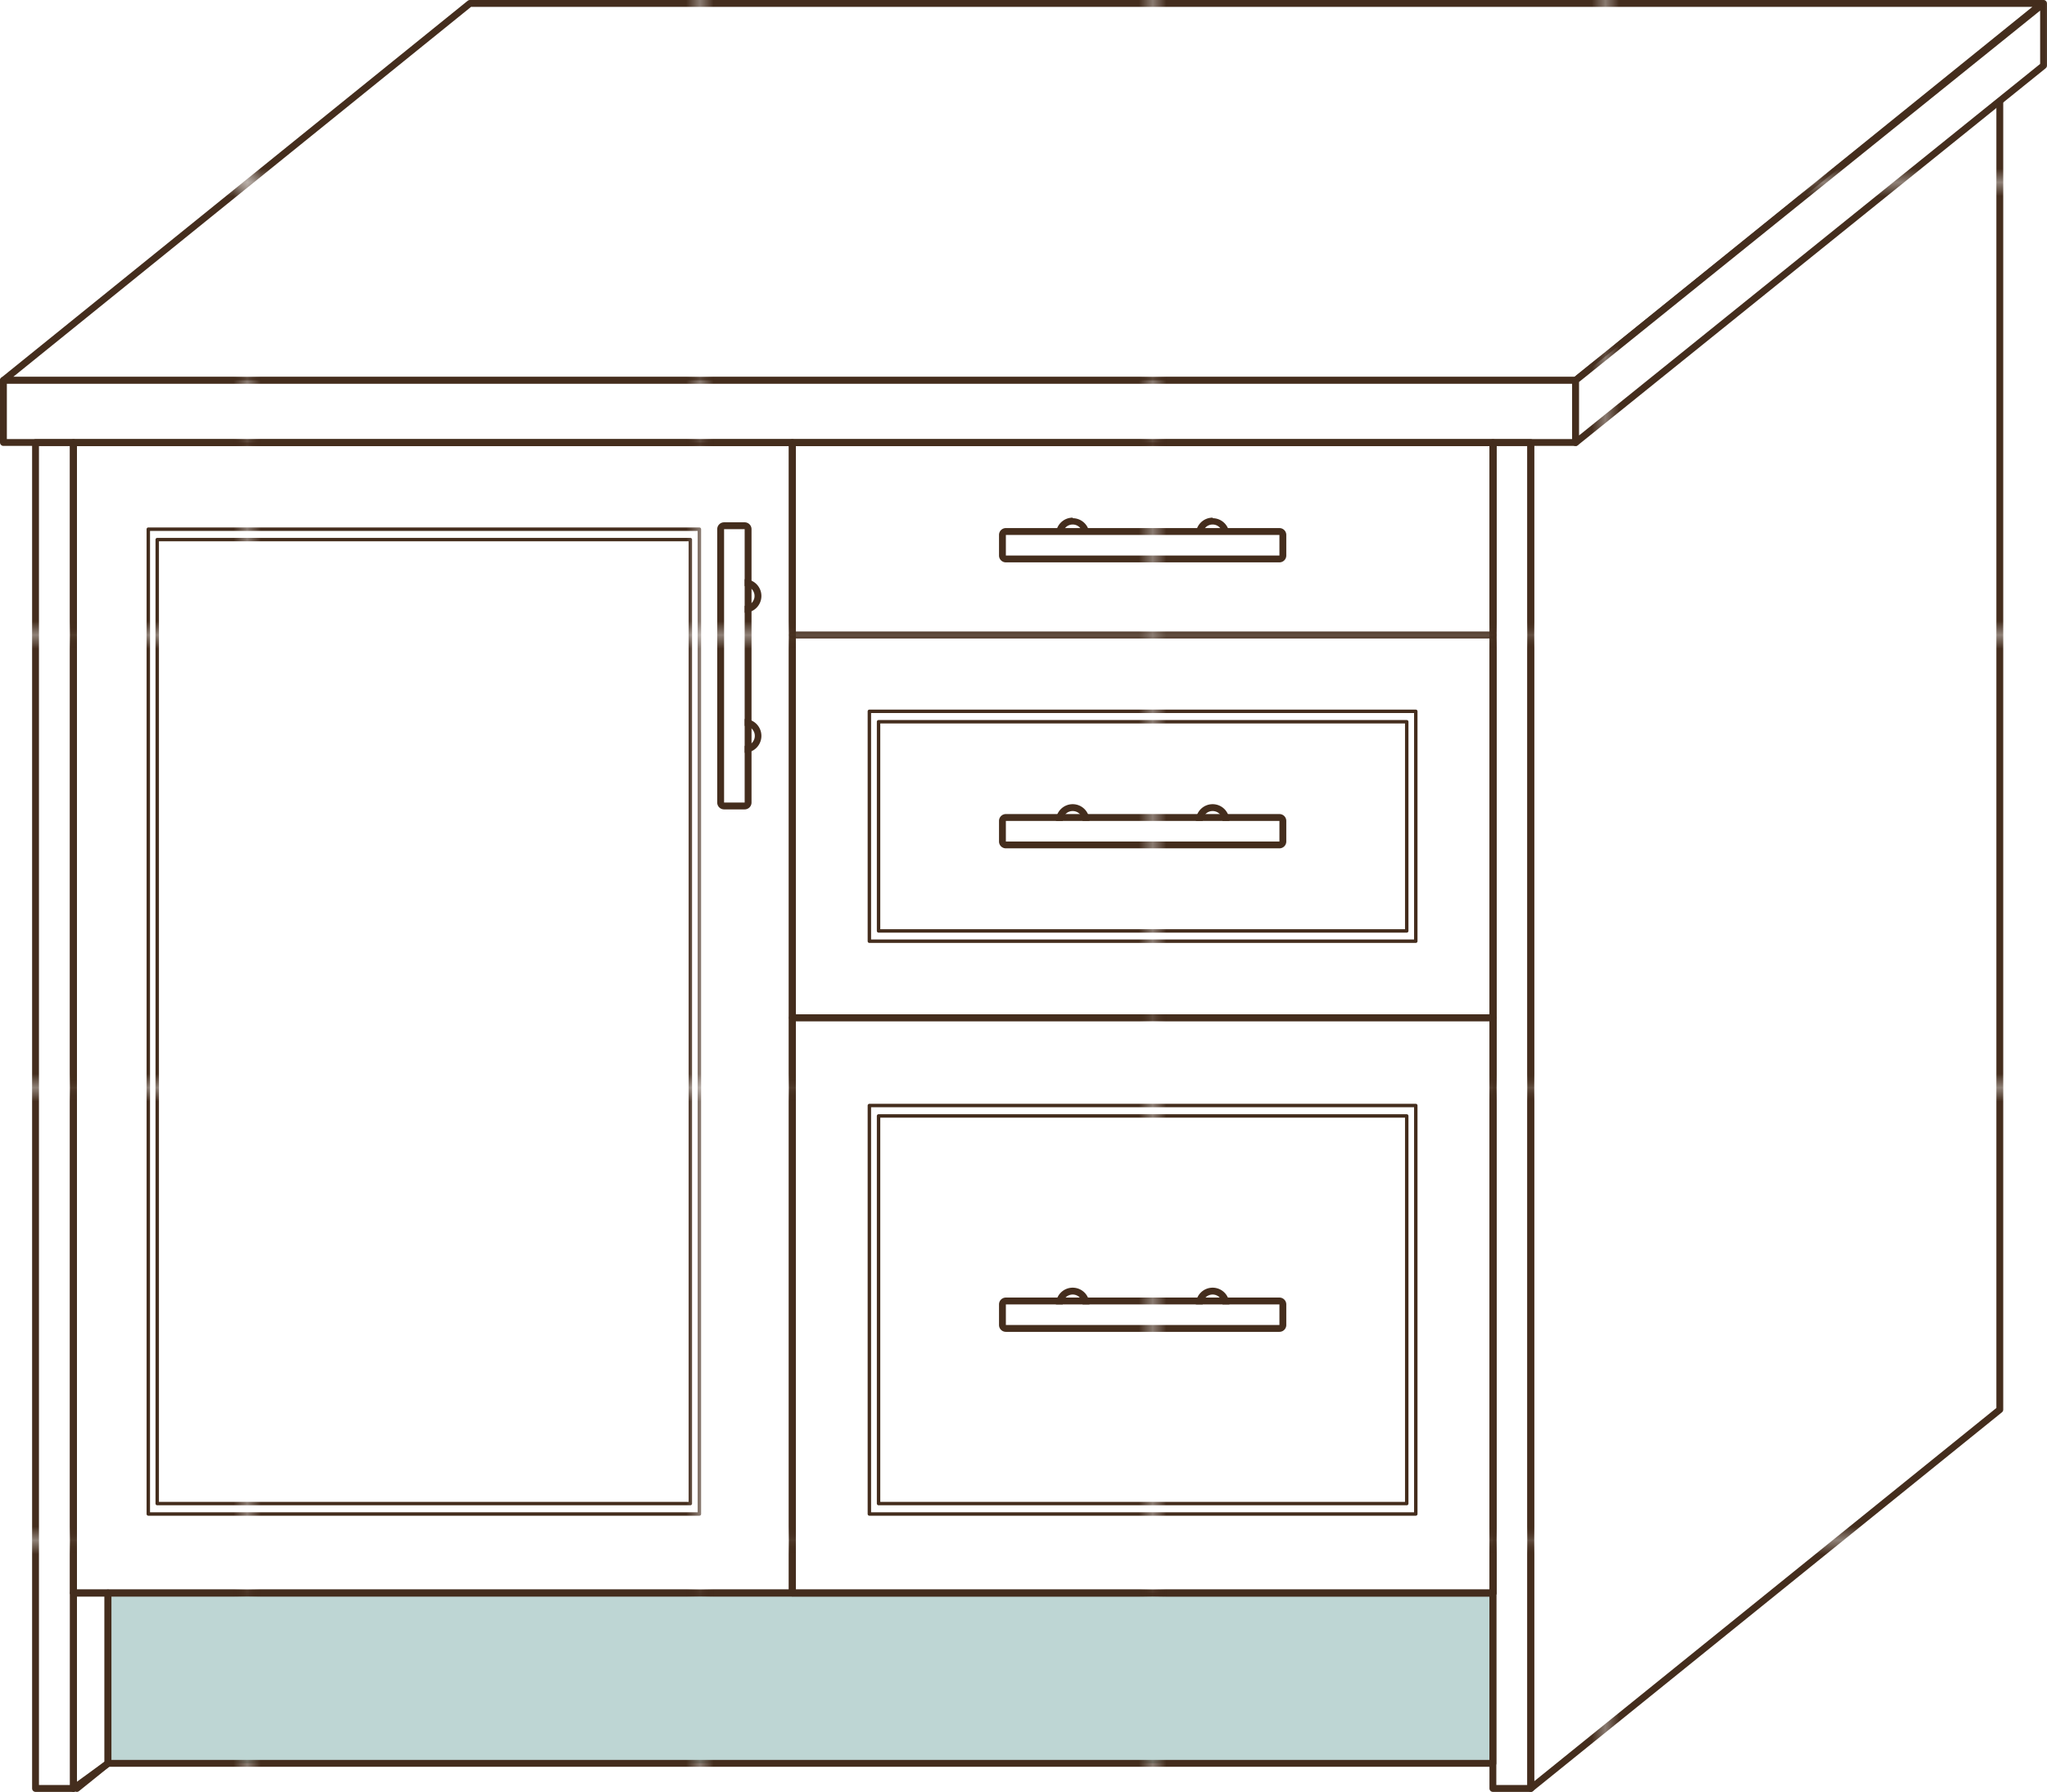 <svg xmlns="http://www.w3.org/2000/svg" xmlns:xlink="http://www.w3.org/1999/xlink" viewBox="0 0 149.21 130.64"><defs><pattern id="a" width="32.63" height="32.63" patternTransform="translate(18.52 13.8)" patternUnits="userSpaceOnUse" viewBox="0 0 32.63 32.63"><rect width="32.63" height="32.63" style="fill:none"/><rect width="32.63" height="32.63" style="fill:#442d1d"/></pattern></defs><title>panels_hover</title><rect x="7.87" y="116.14" width="100.95" height="12.42" style="fill:#bed6d4"/><polygon points="5.36 116.14 5.36 32.27 2.59 32.27 2.59 130.39 5.36 130.39 7.87 128.56 7.87 116.14 5.36 116.14" style="fill:#fff"/><polygon points="145.77 102.77 111.58 130.39 111.58 32.27 145.77 4.64 145.77 102.77" style="fill:#fff"/><rect x="108.82" y="32.27" width="2.76" height="98.12" style="fill:#fff"/><rect x="5.36" y="32.27" width="103.47" height="83.87" style="fill:#fff;stroke-linecap:round;stroke-linejoin:round;stroke-width:0.5px;stroke:url(#a)"/><rect x="57.76" y="32.27" width="51.07" height="83.87" style="fill:#fff;stroke-linecap:round;stroke-linejoin:round;stroke-width:0.5px;stroke:url(#a)"/><polygon points="114.85 27.73 0.25 27.73 34.25 0.25 148.85 0.25 114.85 27.73" style="fill:#fff;stroke-linecap:round;stroke-linejoin:round;stroke-width:0.5px;stroke:url(#a)"/><polygon points="145.77 102.77 111.58 130.39 111.58 32.27 145.77 4.64 145.77 102.77" style="fill:none;stroke-linecap:round;stroke-linejoin:round;stroke-width:0.5px;stroke:url(#a)"/><line x1="7.87" y1="128.56" x2="5.6" y2="130.39" style="fill:#fff;stroke-linecap:round;stroke-linejoin:round;stroke-width:0.5px;stroke:url(#a)"/><rect x="7.87" y="116.14" width="100.95" height="12.42" style="fill:none;stroke-linecap:round;stroke-linejoin:round;stroke-width:0.5px;stroke:url(#a)"/><rect x="0.25" y="27.73" width="114.6" height="4.53" style="fill:#fff;stroke-linecap:round;stroke-linejoin:round;stroke-width:0.5px;stroke:url(#a)"/><rect x="2.59" y="32.27" width="2.76" height="98.12" style="fill:none;stroke-linecap:round;stroke-linejoin:round;stroke-width:0.5px;stroke:url(#a)"/><rect x="108.82" y="32.27" width="2.76" height="98.12" style="fill:none;stroke-linecap:round;stroke-linejoin:round;stroke-width:0.5px;stroke:url(#a)"/><rect x="57.76" y="74.2" width="51.07" height="41.94" style="fill:none;stroke-linejoin:round;stroke-width:0.5px;stroke:url(#a)"/><rect x="57.76" y="32.27" width="51.07" height="14.03" style="fill:none;stroke-linejoin:round;stroke-width:0.5px;stroke:url(#a)"/><rect x="57.76" y="46.3" width="51.07" height="27.9" style="fill:none;stroke-linejoin:round;stroke-width:0.5px;stroke:url(#a)"/><rect x="5.36" y="32.27" width="52.4" height="83.87" style="fill:none;stroke-linejoin:round;stroke-width:0.5px;stroke:url(#a)"/><polygon points="148.96 4.78 114.85 32.27 114.85 27.73 148.96 0.25 148.96 4.78" style="fill:#fff;stroke-linecap:round;stroke-linejoin:round;stroke-width:0.5px;stroke:url(#a)"/><polygon points="7.87 116.14 5.36 116.14 5.36 130.39 7.87 128.56 7.87 116.14" style="fill:none;stroke-linecap:round;stroke-linejoin:round;stroke-width:0.5px;stroke:url(#a)"/><rect x="63.37" y="51.86" width="39.83" height="16.76" style="fill:none;stroke-linejoin:round;stroke-width:0.25px;stroke:url(#a)"/><rect x="64.04" y="52.62" width="38.5" height="15.25" style="fill:none;stroke-linejoin:round;stroke-width:0.25px;stroke:url(#a)"/><rect x="63.37" y="80.6" width="39.83" height="29.78" style="fill:none;stroke-linejoin:round;stroke-width:0.25px;stroke:url(#a)"/><rect x="64.04" y="81.36" width="38.5" height="28.26" style="fill:none;stroke-linejoin:round;stroke-width:0.25px;stroke:url(#a)"/><rect x="10.81" y="38.58" width="40.17" height="71.8" style="fill:none;stroke-linejoin:round;stroke-width:0.25px;stroke:url(#a)"/><rect x="11.46" y="39.34" width="38.86" height="70.28" style="fill:none;stroke-linejoin:round;stroke-width:0.25px;stroke:url(#a)"/><circle cx="54.28" cy="43.45" r="0.72" style="fill:#fff"/><path d="M54.28,42.73a.72.72,0,1,1-.72.72.72.72,0,0,1,.72-.72m0-.5a1.22,1.22,0,1,0,1.22,1.22,1.22,1.22,0,0,0-1.22-1.22Z" style="fill:url(#a)"/><circle cx="54.28" cy="53.65" r="0.72" style="fill:#fff"/><path d="M54.28,52.92a.73.73,0,1,1-.72.73.73.73,0,0,1,.72-.73m0-.5a1.23,1.23,0,1,0,1.22,1.23,1.23,1.23,0,0,0-1.22-1.23Z" style="fill:url(#a)"/><rect x="52.78" y="38.58" width="1.5" height="19.93" style="fill:#fff"/><path d="M54.28,38.58V58.51h-1.5V38.58h1.5m0-.5h-1.5a.5.5,0,0,0-.5.5V58.51a.5.5,0,0,0,.5.5h1.5a.5.5,0,0,0,.5-.5V38.58a.5.5,0,0,0-.5-.5Z" style="fill:url(#a)"/><circle cx="78.19" cy="38.96" r="0.72" style="fill:#fff"/><path d="M78.19,38.24a.72.72,0,1,1-.72.72.72.72,0,0,1,.72-.72m0-.5A1.22,1.22,0,1,0,79.41,39a1.22,1.22,0,0,0-1.22-1.22Z" style="fill:url(#a)"/><circle cx="88.39" cy="38.96" r="0.72" style="fill:#fff"/><path d="M88.39,38.24a.72.72,0,1,1-.72.72.72.72,0,0,1,.72-.72m0-.5A1.22,1.22,0,1,0,89.61,39a1.22,1.22,0,0,0-1.22-1.22Z" style="fill:url(#a)"/><rect x="73.32" y="38.96" width="19.93" height="1.5" style="fill:#fff"/><path d="M93.26,39v1.5H73.32V39H93.26m0-.5H73.32a.5.5,0,0,0-.5.5v1.5a.5.5,0,0,0,.5.5H93.26a.5.5,0,0,0,.5-.5V39a.5.5,0,0,0-.5-.5Z" style="fill:url(#a)"/><circle cx="78.19" cy="59.85" r="0.72" style="fill:#fff"/><path d="M78.19,59.13a.72.72,0,1,1-.72.72.72.72,0,0,1,.72-.72m0-.5a1.22,1.22,0,1,0,1.22,1.22,1.22,1.22,0,0,0-1.22-1.22Z" style="fill:url(#a)"/><circle cx="88.39" cy="59.85" r="0.72" style="fill:#fff"/><path d="M88.39,59.13a.72.72,0,1,1-.72.72.72.72,0,0,1,.72-.72m0-.5a1.22,1.22,0,1,0,1.22,1.22,1.22,1.22,0,0,0-1.22-1.22Z" style="fill:url(#a)"/><rect x="73.32" y="59.85" width="19.93" height="1.5" style="fill:#fff"/><path d="M93.26,59.85v1.5H73.32v-1.5H93.26m0-.5H73.32a.5.5,0,0,0-.5.5v1.5a.5.5,0,0,0,.5.5H93.26a.5.5,0,0,0,.5-.5v-1.5a.5.5,0,0,0-.5-.5Z" style="fill:url(#a)"/><circle cx="78.19" cy="95.1" r="0.72" style="fill:#fff"/><path d="M78.19,94.38a.72.72,0,1,1-.72.72.72.72,0,0,1,.72-.72m0-.5a1.22,1.22,0,1,0,1.22,1.22,1.22,1.22,0,0,0-1.22-1.22Z" style="fill:url(#a)"/><circle cx="88.39" cy="95.1" r="0.72" style="fill:#fff"/><path d="M88.39,94.38a.72.72,0,1,1-.72.72.72.72,0,0,1,.72-.72m0-.5a1.22,1.22,0,1,0,1.22,1.22,1.22,1.22,0,0,0-1.22-1.22Z" style="fill:url(#a)"/><rect x="73.32" y="95.1" width="19.93" height="1.5" style="fill:#fff"/><path d="M93.26,95.1v1.5H73.32V95.1H93.26m0-.5H73.32a.5.5,0,0,0-.5.5v1.5a.5.5,0,0,0,.5.5H93.26a.5.5,0,0,0,.5-.5V95.1a.5.5,0,0,0-.5-.5Z" style="fill:url(#a)"/></svg>